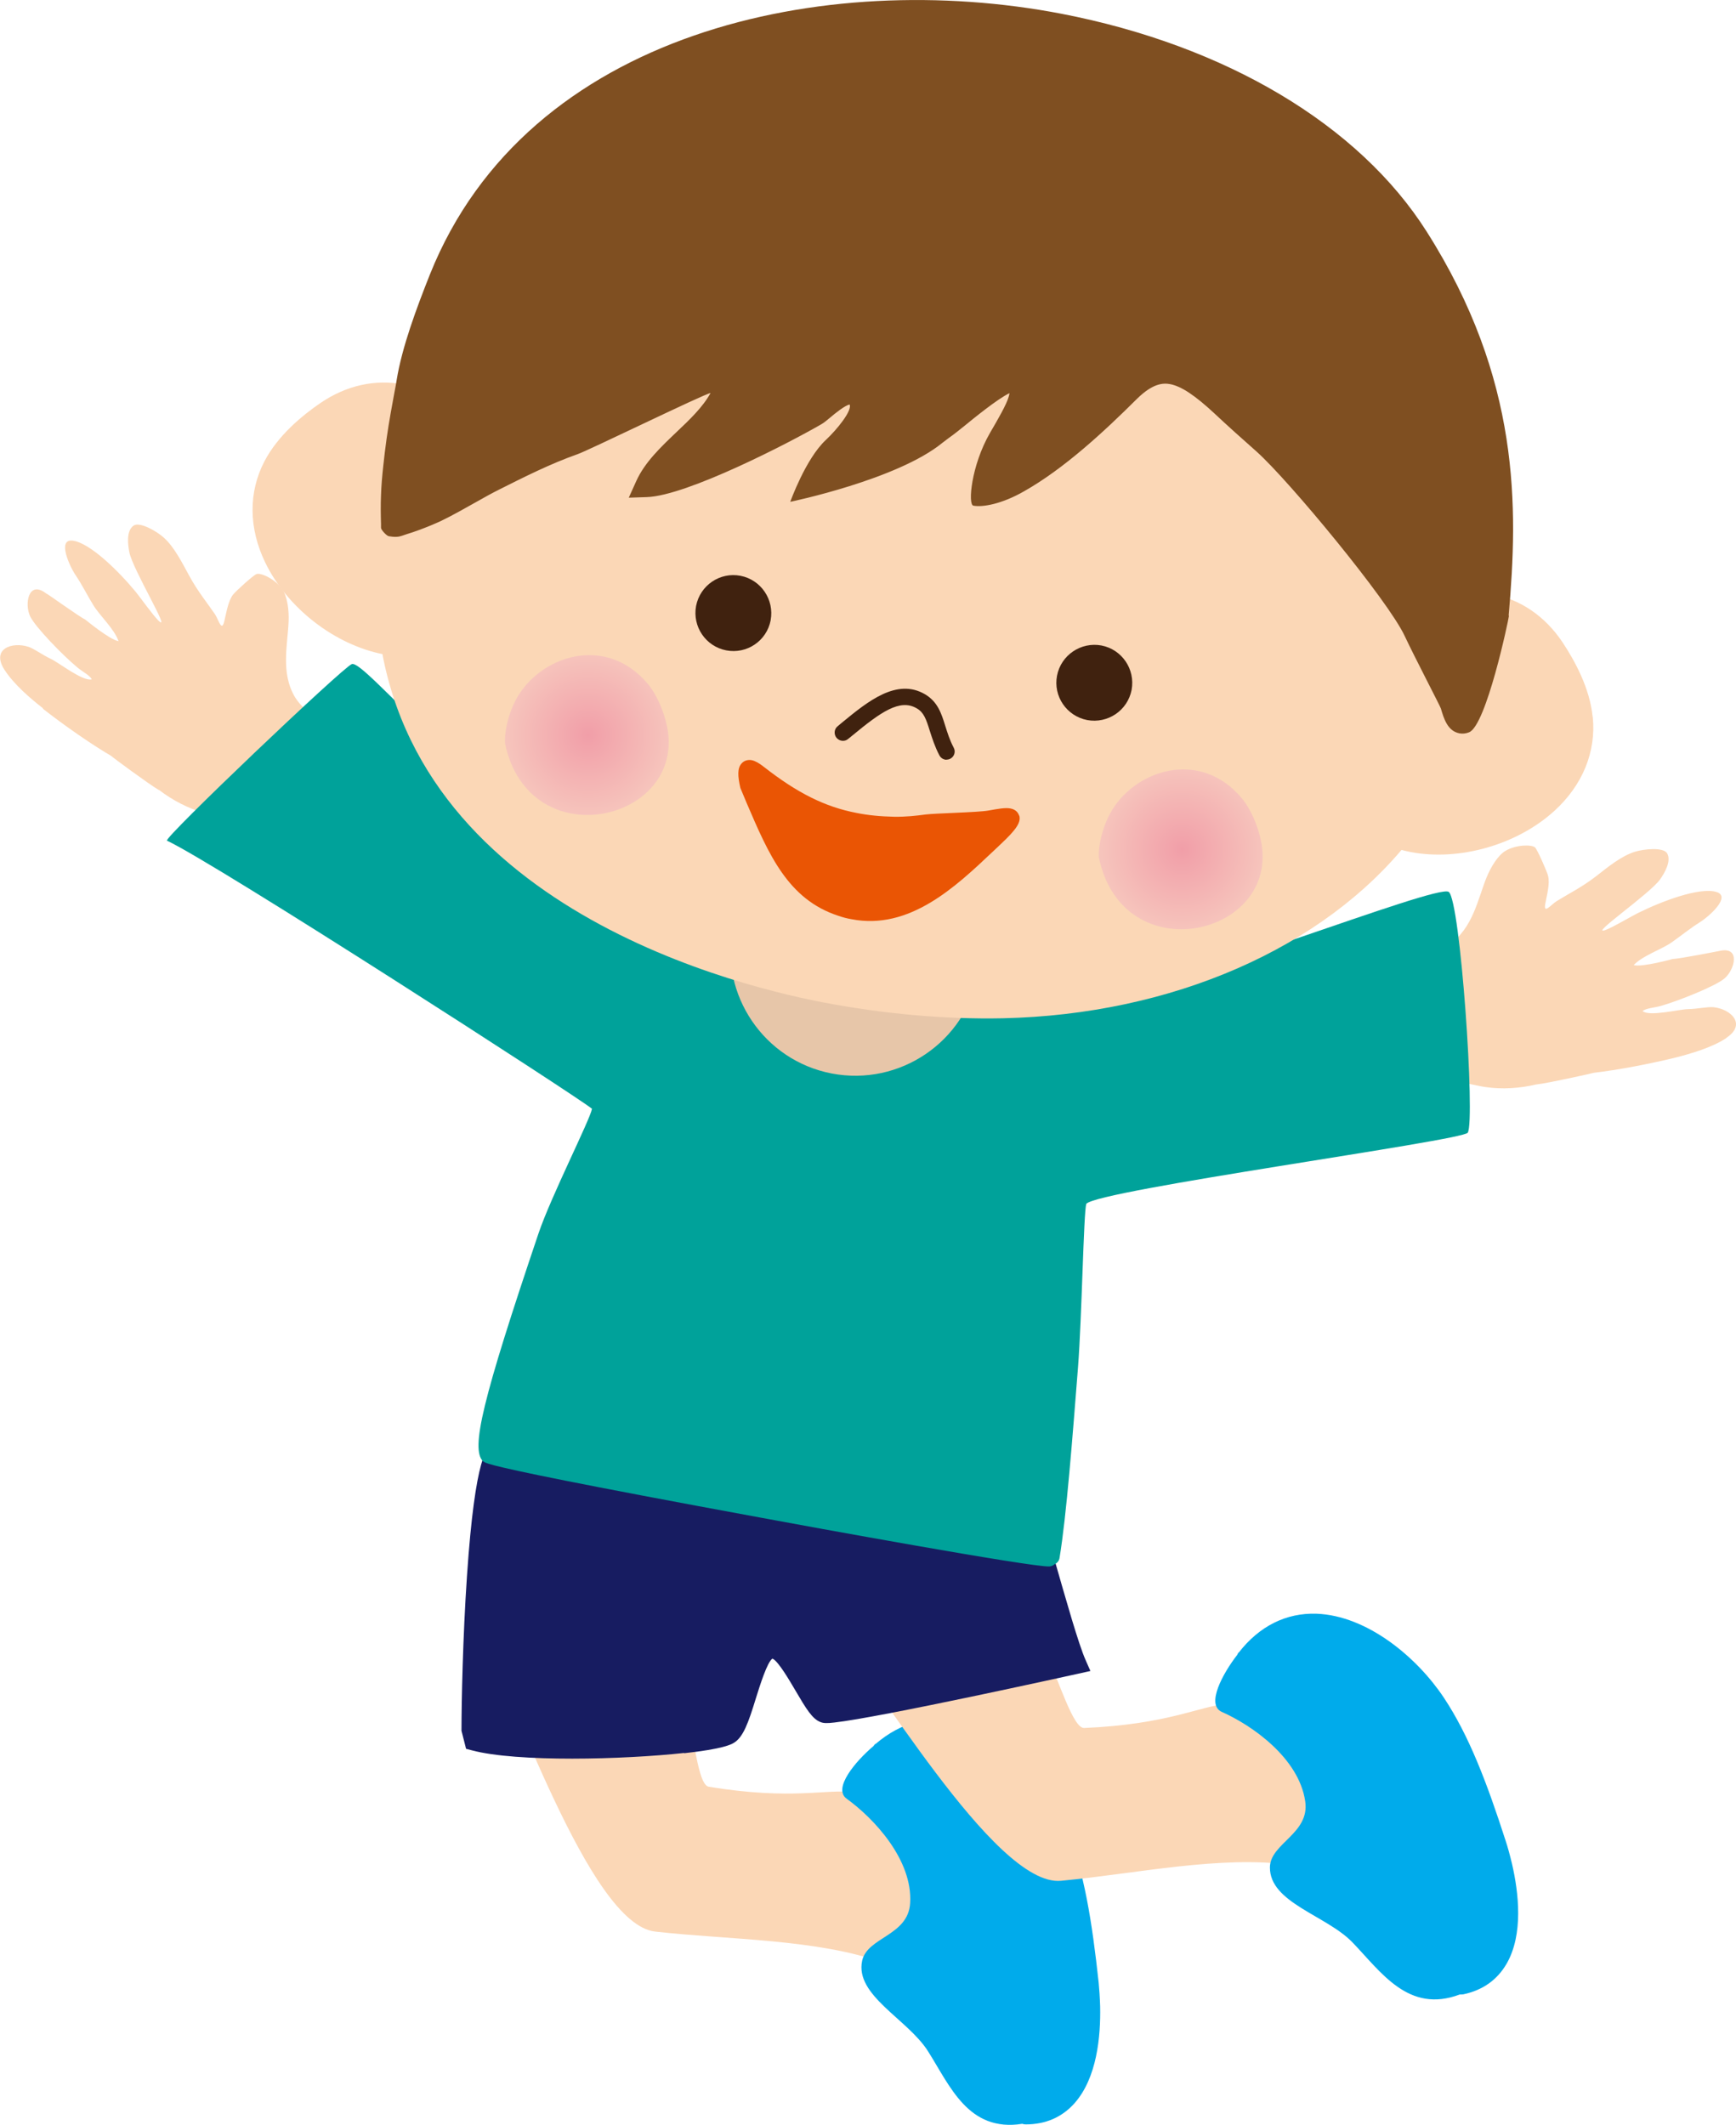 <?xml version="1.0" encoding="UTF-8"?>
<svg id="_レイヤー_2" data-name="レイヤー 2" xmlns="http://www.w3.org/2000/svg" xmlns:xlink="http://www.w3.org/1999/xlink" viewBox="0 0 117.59 143.91">
  <defs>
    <style>
      .cls-1 {
        fill: url(#radial-gradient);
      }

      .cls-1, .cls-2, .cls-3 {
        fill-rule: evenodd;
      }

      .cls-1, .cls-2, .cls-3, .cls-4, .cls-5, .cls-6, .cls-7, .cls-8, .cls-9, .cls-10, .cls-11 {
        stroke-width: 0px;
      }

      .cls-2 {
        fill: url(#radial-gradient-2);
      }

      .cls-3, .cls-4 {
        fill: #40220f;
      }

      .cls-5 {
        fill: #171c61;
      }

      .cls-6 {
        fill: #fbd7b6;
      }

      .cls-7 {
        fill: #7f4f21;
      }

      .cls-8 {
        fill: #e7c6a9;
      }

      .cls-9 {
        fill: #ea5504;
      }

      .cls-10 {
        fill: #00abeb;
      }

      .cls-11 {
        fill: #00a29a;
      }
    </style>
    <radialGradient id="radial-gradient" cx="-15.63" cy="-16.64" fx="-15.63" fy="-16.64" r="5.48" gradientTransform="translate(52.04 69.08) rotate(10.89)" gradientUnits="userSpaceOnUse">
      <stop offset="0" stop-color="#f19ea8"/>
      <stop offset="1" stop-color="#f6c4bc"/>
    </radialGradient>
    <radialGradient id="radial-gradient-2" cx="25.35" cy="-16.64" fx="25.35" fy="-16.64" r="5.48" xlink:href="#radial-gradient"/>
  </defs>
  <g id="_レイヤー_3" data-name="レイヤー 3">
    <g>
      <g id="IT3zDh">
        <path class="cls-6" d="m64.88,129.97c.13.98-.61,2.5-1.24,2.86-1.53.9-2.45.59-3.77.12-4.55-1.63-10.41-1.55-15.49-2.12-4.56-.51-9.7-16.66-11.8-19.6-1.46-1.85,7.44-2.33,9.86-2.56,4.5-.43,4.1,12.11,5.57,12.35,5.68.93,8.01.12,9.7.38,4.04.35,7.06,7.78,7.17,8.57Z"/>
      </g>
      <path class="cls-10" d="m59.29,118.12c-.05.04-.09.09-.12.14-1.22,1.03-2.78,2.88-1.82,3.57,1.83,1.32,4.48,4.13,4.3,7.07-.13,2.22-2.9,2.3-3.25,3.9-.51,2.35,3.07,3.95,4.45,6.12,1.5,2.36,2.73,5.51,6.4,4.93.07.03.15.04.24.04,1.34,0,2.45-.49,3.29-1.43,1.53-1.72,1.78-4.54,1.74-6.55-.02-.64-.06-1.21-.1-1.62-.45-4.15-.98-7.5-2.14-10.37-1.22-3.04-3.95-6.48-7.28-7.3-2.01-.49-3.97.03-5.69,1.5Z"/>
      <g id="IT3zDh-2" data-name="IT3zDh">
        <path class="cls-6" d="m91.77,122.38c.33.93-.09,2.57-.63,3.06-1.31,1.19-2.28,1.07-3.67.88-4.79-.67-10.51.59-15.6,1.07-4.56.43-12.89-14.34-15.53-16.8-1.8-1.52,6.81-3.79,9.13-4.51,4.32-1.34,6.47,11.02,7.97,10.96,5.75-.25,7.87-1.51,9.58-1.6,4.02-.48,8.49,6.19,8.76,6.94Z"/>
      </g>
      <path class="cls-10" d="m83.9,111.92s-.07.1-.09.16c-.98,1.26-2.14,3.38-1.05,3.87,2.07.92,5.22,3.13,5.65,6.05.33,2.2-2.38,2.85-2.39,4.48-.02,2.4,3.81,3.24,5.59,5.08,1.94,2.01,3.79,4.84,7.27,3.53.08,0,.16,0,.24-.01,1.31-.28,2.29-.97,2.93-2.07,1.15-1.99.82-4.81.37-6.76-.15-.63-.3-1.17-.43-1.56-1.28-3.97-2.49-7.15-4.2-9.72-1.82-2.73-5.18-5.54-8.61-5.67-2.06-.07-3.88.84-5.27,2.63Z"/>
      <path class="cls-6" d="m116.93,70.3c1.41-.93.3-1.96-.86-2.08-.41-.04-1.11.12-1.72.13-.57,0-2.64.53-3.09.13.26-.2.75-.21,1.25-.35,1.22-.35,3.64-1.32,4.28-1.84.72-.59,1.14-2.22-.33-1.88h0s-2.72.54-3.14.54c-.02,0-2.03.57-2.66.42.59-.64,1.87-1.05,2.57-1.54.64-.45,1.25-.95,1.89-1.35.67-.42,2.18-1.77,1.13-2.07-1.15-.33-3.68.63-5.28,1.42-.47.23-1.7.97-2.22,1.16-1.2.44,3.01-2.45,3.7-3.43.28-.4.79-1.24.47-1.77-.26-.42-1.56-.29-2.18-.1-.92.29-1.81,1.02-2.64,1.67-.95.73-1.84,1.17-2.65,1.67-.39.24-.91.93-.78.19.1-.56.33-1.35.19-1.9-.07-.29-.73-1.78-.88-1.92-.24-.21-1.28-.19-1.99.22-.55.32-1.03,1.16-1.3,1.82-.59,1.46-.92,3.43-2.52,4.53-.61.42-1.32.52-1.78.84-.53.37-1.26,1.52-1.45,2.03-.37.95-.53,2.37-.23,3.14.12.3.55,1.07.77,1.35.17.22,1.17,1.05,1.31,1.16.7.55,3.56,1.11,3.84,1.14,1.11.16,2.31.09,3.43-.18,0,0,.01,0,.02,0,.77-.08,3.85-.77,3.89-.79,1.62-.19,3.73-.59,5.53-1.03,1.01-.26,2.46-.67,3.45-1.33Z"/>
      <path class="cls-6" d="m2.9,48c1.46,1.14,3.22,2.37,4.63,3.2.02.04,2.56,1.92,3.23,2.31,0,0,.02,0,.02,0,.91.7,1.98,1.25,3.06,1.56.27.08,3.1.74,3.97.51.18-.05,1.43-.39,1.67-.52.31-.16,1.02-.69,1.25-.92.59-.58,1.02-1.95,1.07-2.96.03-.54-.17-1.89-.51-2.44-.29-.48-.9-.86-1.29-1.49-1.01-1.66-.51-3.59-.45-5.17.03-.71-.07-1.67-.44-2.19-.48-.67-1.43-1.11-1.73-1.01-.2.06-1.41,1.16-1.59,1.39-.35.45-.46,1.27-.6,1.82-.18.74-.38-.11-.63-.49-.54-.79-1.17-1.55-1.74-2.6-.51-.93-1.02-1.96-1.74-2.6-.48-.43-1.62-1.08-2.03-.8-.52.36-.38,1.32-.29,1.8.23,1.18,2.89,5.53,1.98,4.64-.4-.39-1.23-1.57-1.56-1.97-1.14-1.38-3.06-3.28-4.24-3.45-1.08-.15-.25,1.7.19,2.35.42.62.77,1.33,1.18,2,.45.74,1.44,1.63,1.72,2.46-.64-.12-2.24-1.46-2.26-1.47-.38-.17-2.6-1.78-2.65-1.77h0c-1.2-.92-1.48.74-1.07,1.57.37.74,2.18,2.6,3.16,3.42.4.34.85.54,1.01.83-.58.18-2.25-1.14-2.77-1.38-.56-.26-1.13-.69-1.52-.82-1.11-.36-2.54.13-1.63,1.55.65,1.01,1.8,1.98,2.62,2.62Z"/>
      <g id="_8hVvzp" data-name="8hVvzp">
        <path class="cls-5" d="m46.35,118.73c-4.08.45-11.36.64-14.4-.18l-.38-.1-.31-1.22v-.08c0-1.84.09-6.29.37-10.39.56-8.27,1.38-8.81,1.82-9.09.84-.54,15.8-2.54,22.96-3.33,9.76-1.08,10.42-.7,10.74-.52.93.52,1.86,3.34,4.2,11.55.88,3.07,1.7,5.97,2.18,7.06l.33.75-.81.18c-.55.12-13.44,2.97-16.54,3.31-.5.06-.73.05-.93-.03-.56-.21-.98-.91-1.69-2.12-.39-.66-1.18-2.03-1.57-2.18-.36.25-.85,1.83-1.12,2.69-.5,1.63-.85,2.64-1.5,3.02-.17.1-.7.41-3.37.7Z"/>
      </g>
      <g id="St2UwJ">
        <path class="cls-11" d="m32.72,98.98c-.85-.84-.05-4.16,3.75-15.42.85-2.52,3.49-7.7,3.63-8.46-.93-.78-25.48-16.62-28.79-18.16-.29-.13,11.91-11.74,12.52-11.96.9-.32,7.98,9.02,20.61,16.78,3.49,2.14,7.1,4.36,7.6,4.52.9.28,2.15.45,3.48.63,1.38.18,2.94.4,4.38.78,2.47.67,4.81,1.29,7.14,1.21.81-.03,3.04-.39,5.4-.78,7.27-1.19,24.87-8.27,25.69-7.71.79.54,1.81,15.47,1.29,16.31-.33.54-25.09,3.89-25.84,4.82-.18.59-.3,7.73-.56,11.08-.37,4.71-.78,10.05-1.25,12.9-.03.19-.15.34-.32.42-.1.09-.23.15-.37.16-1.24.05-16.52-2.74-19.57-3.31-12.56-2.31-16.66-3.18-18.04-3.54-.64-.17-.7-.23-.74-.28Z"/>
      </g>
      <path class="cls-8" d="m66.26,65.99c-.88,4.59-5.33,7.6-9.92,6.72-4.59-.88-7.6-5.33-6.72-9.92.88-4.59,5.33-7.61,9.92-6.72,4.6.88,7.61,5.33,6.72,9.93Z"/>
      <g>
        <path class="cls-6" d="m33.67,31.06c-1.4-2.65-3.76-4.53-6.32-5.02-1.94-.37-3.89.06-5.65,1.26-1.23.84-2.88,2.2-3.79,3.95-1.09,2.09-1.07,4.53.06,6.86,1.49,3.08,4.71,5.57,8.01,6.21,3.54.68,6.5-.85,8.13-4.23,1.24-2.86,1.08-6.15-.43-9.02Z"/>
        <path class="cls-6" d="m99.78,37.89c-1.86-8.88-8.31-15.05-14.38-19.92-4.26-3.42-11.69-6.6-18.48-7.9-2.2-.42-4.26-.64-6.11-.65-14.74-.03-25.59,6.47-31.39,18.8-1.34,2.85-3.11,7.2-3.95,11.74v.14c.46,20.47,23.29,26.45,30.27,27.79h0c4.12.79,8.33,1.16,12.18,1.08,11.46-.25,21.75-4.75,27.52-12.02,4.31-5.43,5.82-12.02,4.34-19.06Z"/>
        <path class="cls-6" d="m107.88,48.56c-.19-1.96-1.23-3.84-2.05-5.07-1.18-1.76-2.84-2.89-4.78-3.26-2.56-.49-5.45.37-7.73,2.32-2.47,2.1-3.84,5.09-3.74,8.24.25,3.71,2.43,6.23,5.97,6.92,3.3.63,7.22-.49,9.74-2.79,1.91-1.74,2.83-4,2.6-6.34Z"/>
        <path class="cls-7" d="m102.19,41.69c.65-7.34.8-16-5.55-26-4.59-7.24-13.61-12.61-24.75-14.76-15.97-3.07-36.16,1.14-42.77,17.66-.91,2.29-1.89,4.92-2.25,7.14-.03.22-.09.52-.16.89-.08.46-.17.92-.25,1.38-.1.56-.19,1.13-.27,1.69-.09.62-.16,1.25-.23,1.88-.07.65-.13,1.3-.15,1.96-.03.66-.02,1.32,0,1.98,0,.08,0,.16,0,.24,0,.14.38.55.53.57.17.03.35.05.54.04.23-.01.45-.11.67-.18.28-.08.55-.18.83-.28.49-.18.98-.38,1.46-.6.86-.41,1.68-.89,2.51-1.35.49-.28.98-.55,1.48-.8,1.71-.86,3.48-1.75,5.3-2.39.75-.26,8.57-4.08,9-4.14-.52.95-1.4,1.79-2.33,2.67-1.05,1-2.13,2.03-2.7,3.29l-.51,1.13,1.23-.04c2.72-.09,9.73-3.72,11.84-4.95.17-.1.36-.26.6-.46.27-.23.98-.81,1.29-.86.19.41-.87,1.71-1.61,2.4-1.37,1.27-2.41,4.19-2.41,4.19,0,0,7.26-1.5,10.31-4,.25-.2.51-.38.75-.56.16-.12.41-.32.71-.56.6-.49,2.26-1.85,3.08-2.24-.01.08-.03.16-.06.26-.15.52-.71,1.49-1.26,2.43-1.27,2.2-1.51,4.86-1.13,4.93.63.12,1.93-.11,3.43-.97,2.71-1.53,5.4-4.02,7.66-6.27,1.07-1.05,1.76-1.08,2.25-.99.76.15,1.69.77,3.02,2.01.83.78,1.8,1.65,2.83,2.56,2.21,1.98,8.92,10.1,10.03,12.49.67,1.43,2.4,4.74,2.45,4.91.2.68.45,1.52,1.25,1.68.22.04.44.02.66-.07,1.16-.45,2.67-7.59,2.7-7.89Z"/>
        <path class="cls-3" d="m52.2,42.02c-.27,1.39-1.61,2.3-3.01,2.03-1.39-.27-2.3-1.61-2.04-3.01.27-1.39,1.61-2.31,3.01-2.04,1.39.27,2.3,1.62,2.04,3.01Z"/>
        <path class="cls-3" d="m76.65,46.73c-.27,1.39-1.61,2.3-3.01,2.04-1.39-.27-2.31-1.61-2.04-3.01.27-1.39,1.62-2.3,3.01-2.04,1.39.27,2.3,1.61,2.04,3.01Z"/>
        <g id="Iv6yYT">
          <path class="cls-4" d="m64.12,51.46c-.2,0-.39-.11-.49-.3-.32-.61-.49-1.17-.65-1.66-.25-.81-.41-1.25-.88-1.52-1.15-.68-2.46.27-4.33,1.81l-.32.26c-.23.2-.59.16-.79-.08-.19-.24-.16-.59.08-.78l.31-.26c1.73-1.42,3.69-3.02,5.6-1.91.87.51,1.12,1.31,1.38,2.15.15.47.3.96.57,1.47.15.27.04.61-.23.75-.08.04-.17.06-.26.06Z"/>
        </g>
        <path class="cls-9" d="m69.03,55.25c-.03-.12-.16-.41-.58-.49-.34-.07-.83.02-1.5.14-.73.13-3.59.18-4.28.27-.6.08-1.27.16-2.1.15-.94-.02-1.77-.1-2.56-.26-2.13-.41-4.01-1.35-6.27-3.12-.33-.26-.59-.4-.81-.45-.26-.05-.51.02-.68.2-.32.33-.28.89-.1,1.68l.43,1.03c1.5,3.5,2.8,6.52,6.21,7.63.29.1.59.18.89.23,3.92.76,7.04-2.19,9.54-4.55l.55-.52c1.09-1.02,1.4-1.5,1.27-1.96Z"/>
        <g id="XwkioF">
          <path class="cls-1" d="m34.21,50.36c1.63,7.76,12.26,5.3,10.98-1.13-.22-1.08-.72-2.2-1.3-2.9-2.84-3.4-7.36-1.93-8.96,1.09-.44.83-.77,2-.72,2.94"/>
        </g>
        <g id="XwkioF-2" data-name="XwkioF">
          <path class="cls-2" d="m74.44,58.1c1.63,7.76,12.26,5.3,10.98-1.13-.22-1.08-.72-2.2-1.3-2.9-2.84-3.4-7.36-1.93-8.96,1.09-.44.83-.77,2-.73,2.94"/>
        </g>
      </g>
    </g>
  </g>
</svg>